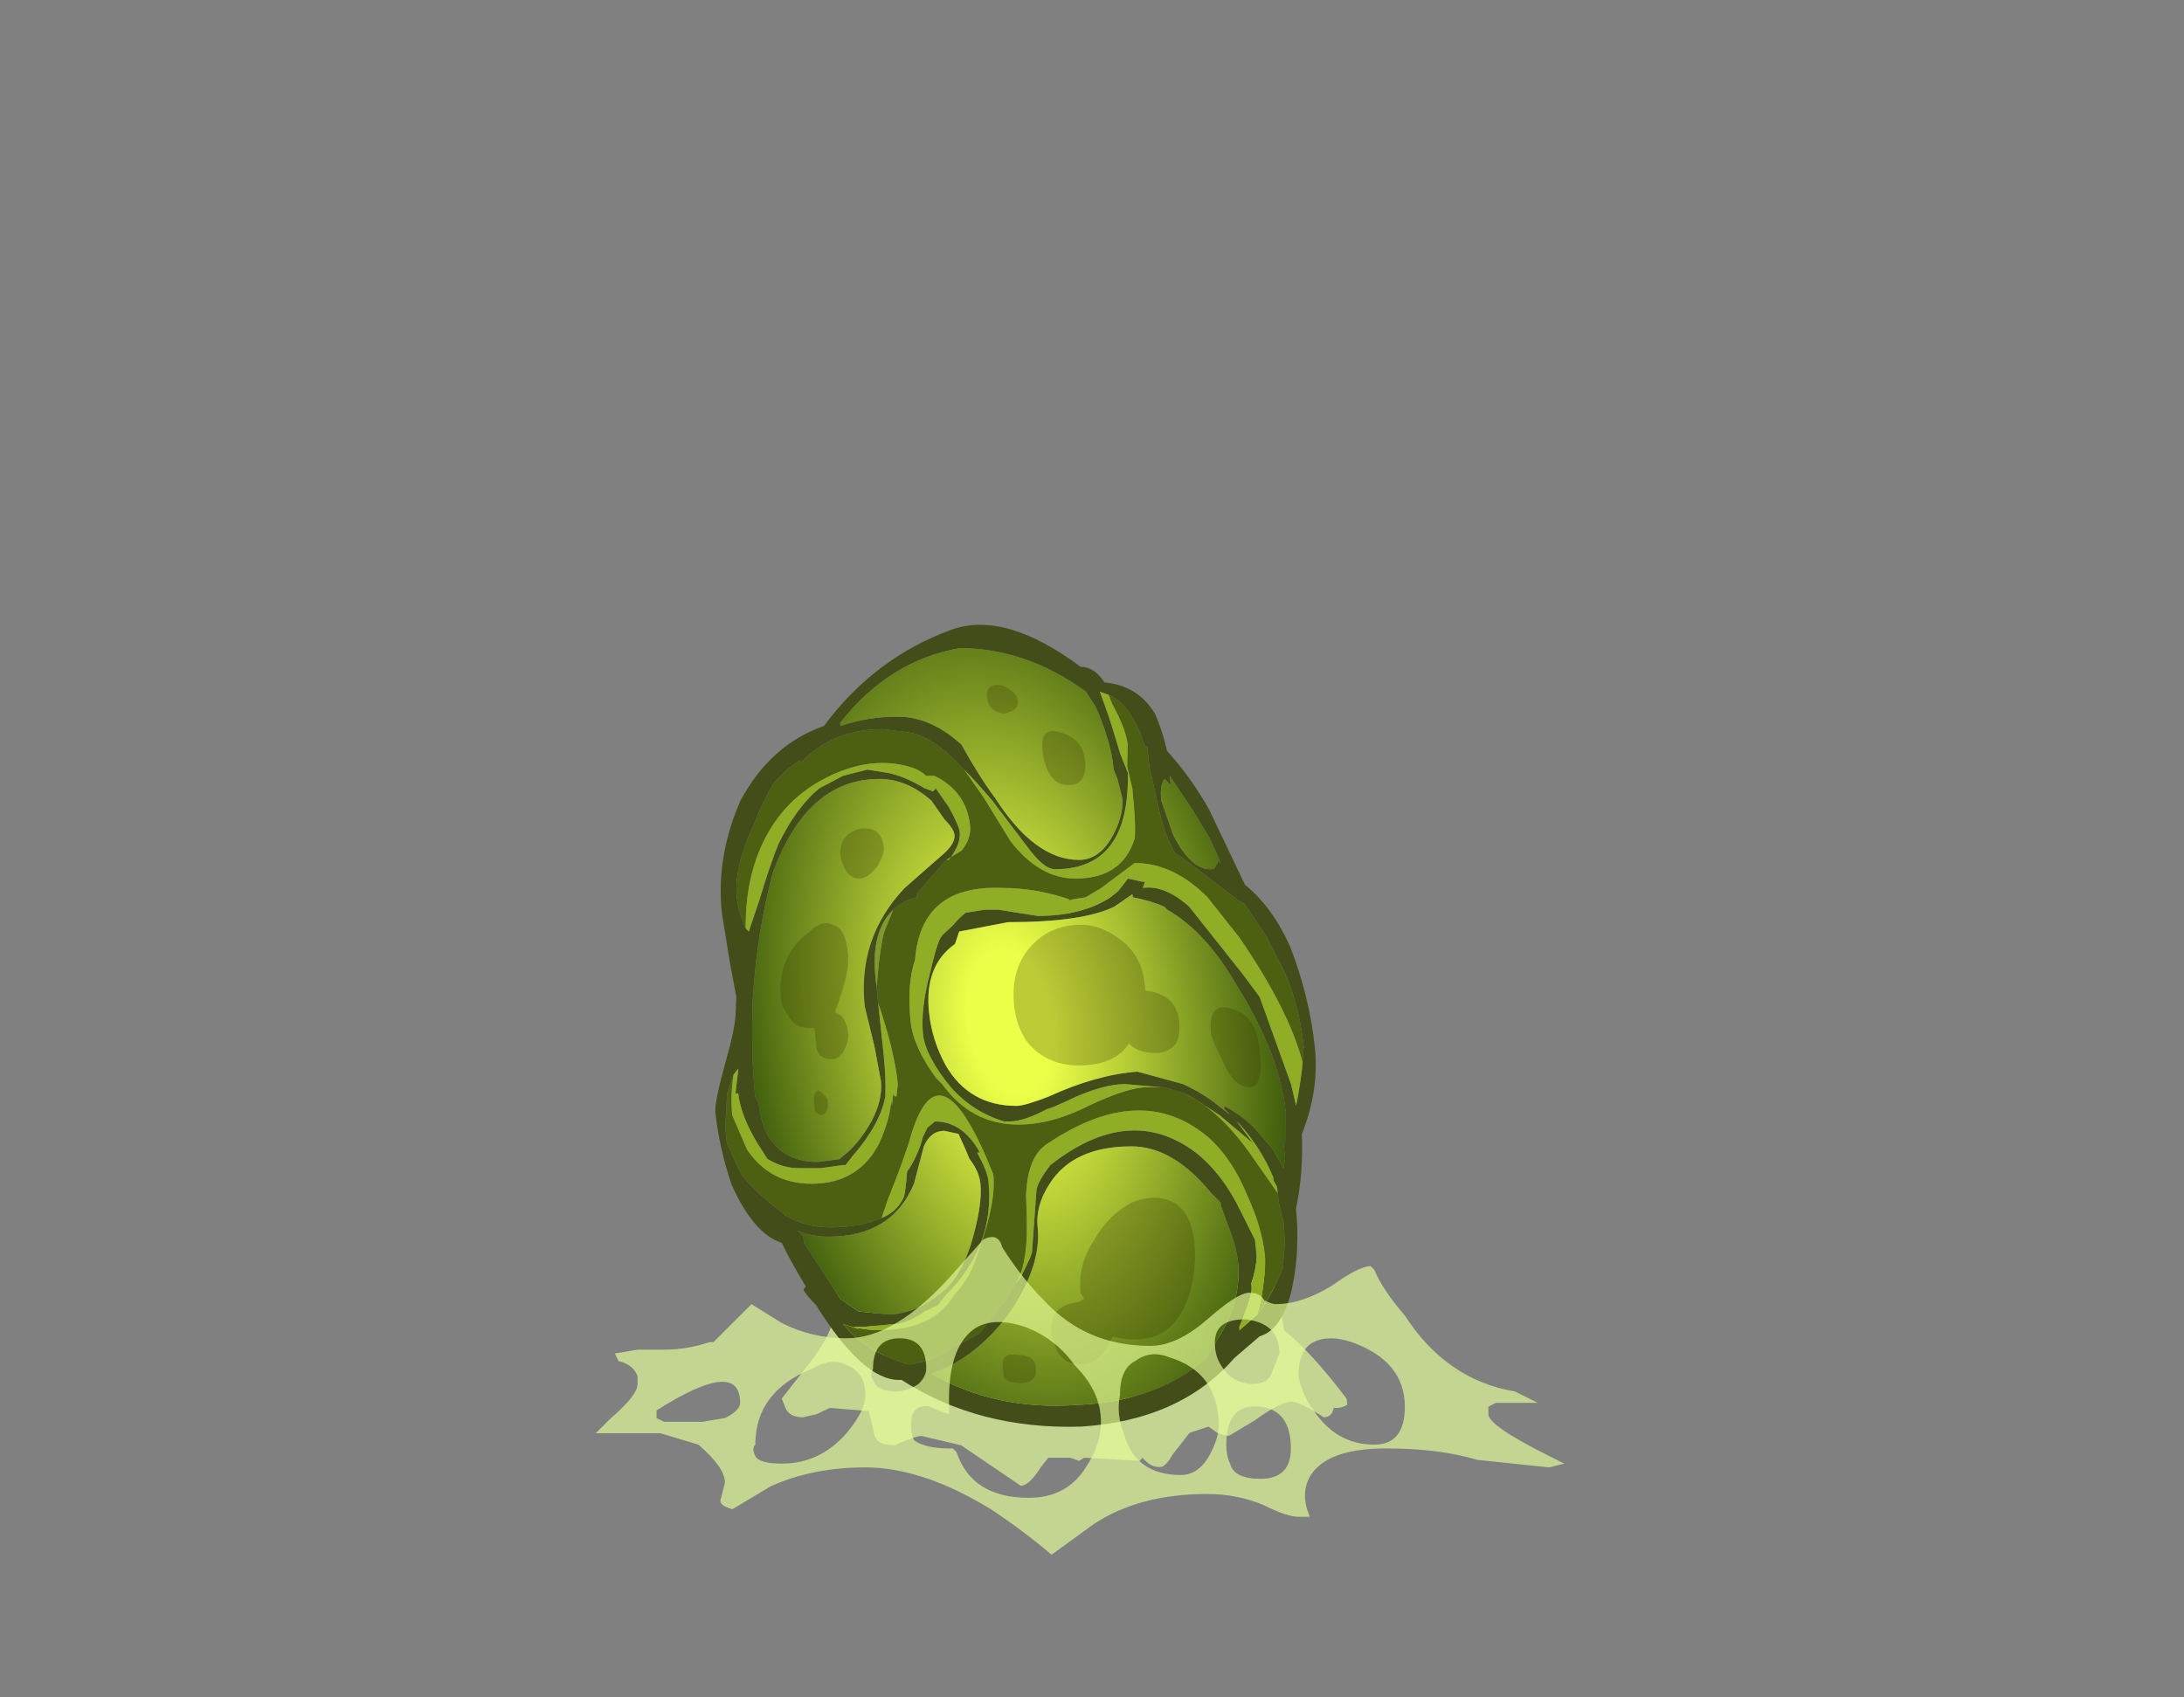 <?xml version="1.0" encoding="UTF-8" standalone="no"?>
<svg xmlns:ffdec="https://www.free-decompiler.com/flash" xmlns:xlink="http://www.w3.org/1999/xlink" ffdec:objectType="frame" height="156.45px" width="201.25px" xmlns="http://www.w3.org/2000/svg">
  <rect width="100%" height="100%" fill="#808080" stroke="none"/>
  <g transform="matrix(1.0, 0.0, 0.0, 1.0, 98.95, 124.75)">
    <use ffdec:characterId="797" ffdec:characterName="a_EggPodSeed" height="96.95" transform="matrix(0.729, 0.0, 0.087, 0.82, -37.816, -67.306)" width="76.65" xlink:href="#sprite0"/>
    <use ffdec:characterId="795" ffdec:characterName="a_EggPodGrass" height="29.4" transform="matrix(1.0, 0.0, 0.0, 1.0, -44.05, -10.85)" width="89.25" xlink:href="#sprite1"/>
  </g>
  <defs>
    <g id="sprite0" transform="matrix(1.0, 0.0, 0.0, 1.0, 38.85, 91.35)">
      <use ffdec:characterId="796" height="13.85" transform="matrix(7.0, 0.0, 0.0, 7.0, -38.85, -91.35)" width="10.95" xlink:href="#shape0"/>
    </g>
    <g id="shape0" transform="matrix(1.0, 0.0, 0.0, 1.0, 5.55, 13.05)">
      <path d="M2.4 -0.05 L2.05 0.3 Q1.9 0.5 1.8 0.5 1.65 0.5 1.55 0.4 L1.5 0.35 1.45 0.4 0.45 0.35 0.35 0.4 0.2 0.35 -0.2 0.35 -0.35 0.5 Q-0.6 0.8 -0.75 0.8 L-1.75 0.15 -2.45 0.0 Q-2.55 0.0 -2.95 0.15 -3.3 0.15 -3.3 -0.05 L-3.35 -0.4 -4.05 -0.45 -4.3 -0.35 -4.55 -0.3 Q-4.8 -0.3 -4.85 -0.45 L-4.9 -0.6 -4.35 -1.15 Q-3.85 -1.65 -3.8 -1.95 -3.8 -2.25 -3.3 -2.7 -2.85 -3.15 -2.85 -2.5 -2.85 -2.35 -2.95 -2.1 -3.1 -1.9 -3.1 -1.75 -3.1 -1.45 -2.9 -1.2 -2.6 -0.8 -2.1 -0.8 -2.0 -0.8 -1.8 -0.9 -1.65 -0.95 -1.1 -0.95 -0.7 -0.95 0.8 -0.65 1.35 -0.85 1.45 -0.6 2.65 -0.7 3.05 -1.3 L3.2 -1.55 Q3.0 -1.55 2.8 -1.75 3.0 -2.05 3.25 -2.1 L3.25 -2.3 Q3.25 -2.45 3.35 -2.6 3.45 -2.8 3.7 -2.8 4.15 -2.8 4.25 -2.3 4.3 -1.85 4.3 -1.7 4.75 -1.35 5.3 -0.6 L5.3 -0.5 Q5.2 -0.45 5.1 -0.45 L5.05 -0.45 Q5.0 -0.3 4.85 -0.3 4.45 -0.55 4.3 -0.55 4.1 -0.55 3.6 -0.25 L3.1 0.0 Q3.05 0.0 2.9 -0.05 L2.75 -0.15 2.4 -0.05" fill="#e6ff99" fill-opacity="0.659" fill-rule="evenodd" stroke="none"/>
      <path d="M5.15 -6.0 L5.2 -6.25 Q5.2 -6.9 5.0 -7.45 L4.75 -8.0 4.5 -8.4 4.4 -8.55 4.3 -8.6 3.35 -9.3 3.25 -9.35 Q3.1 -9.65 3.05 -10.0 L2.95 -10.75 2.95 -11.05 2.9 -11.1 2.85 -11.3 Q2.65 -11.8 2.35 -11.9 L2.2 -11.95 2.3 -11.6 2.35 -11.4 2.45 -10.95 2.55 -10.65 Q2.4 -9.1 1.05 -9.1 0.85 -9.1 0.6 -9.45 L0.05 -10.2 Q-0.2 -10.5 -0.4 -10.7 -0.9 -11.25 -1.35 -11.3 L-1.8 -11.35 Q-2.7 -11.35 -3.35 -10.8 L-3.35 -10.85 -3.6 -10.7 -3.85 -10.5 Q-4.05 -10.25 -4.2 -10.0 L-4.25 -9.9 Q-4.75 -9.15 -4.75 -8.65 -4.75 -8.4 -4.65 -8.15 L-4.6 -8.1 -4.35 -8.6 Q-4.1 -9.15 -3.9 -9.5 -3.5 -10.1 -3.05 -10.4 L-2.6 -10.6 -2.15 -10.7 -1.8 -10.65 Q-1.5 -10.6 -1.15 -10.4 L-1.0 -10.35 -0.95 -10.4 -0.75 -10.1 Q-0.6 -9.8 -0.6 -9.7 -0.6 -9.5 -0.85 -9.25 L-0.9 -9.25 -1.5 -8.7 -1.5 -8.65 Q-1.75 -8.6 -1.95 -8.45 -2.4 -8.1 -2.4 -7.35 L-2.4 -7.2 -2.4 -6.9 -2.4 -6.15 Q-2.4 -5.75 -2.45 -5.45 -2.6 -5.0 -3.15 -4.5 L-3.3 -4.35 -3.35 -4.35 -3.75 -4.3 -4.15 -4.3 Q-4.45 -4.3 -4.7 -4.45 L-4.85 -4.7 Q-5.1 -5.15 -5.1 -5.5 L-5.15 -5.5 -5.05 -5.9 -5.15 -5.8 -5.3 -5.5 -5.4 -4.95 -5.4 -4.7 Q-5.3 -4.45 -5.2 -4.2 -5.0 -3.95 -4.75 -3.75 L-4.55 -3.6 -4.5 -3.55 Q-4.15 -3.35 -3.7 -3.35 -3.15 -3.35 -2.75 -3.5 -2.45 -3.6 -2.3 -3.85 -2.25 -4.0 -2.2 -4.25 L-2.15 -4.3 Q-1.95 -4.55 -1.85 -4.8 L-1.75 -4.95 -1.6 -5.05 Q-1.1 -5.05 -0.85 -4.55 L-0.9 -4.55 Q-0.75 -4.25 -0.75 -4.1 -0.75 -3.05 -1.75 -2.25 L-1.9 -2.1 -2.15 -2.0 Q-2.4 -1.85 -2.65 -1.8 L-2.7 -1.8 -3.3 -1.75 -3.45 -1.75 -3.35 -1.7 -3.65 -1.8 Q-3.3 -1.35 -2.55 -1.15 L-2.5 -1.15 Q-2.1 -1.2 -1.65 -1.45 -1.4 -1.55 -1.2 -1.65 L-0.65 -2.2 -0.45 -2.45 -0.35 -2.55 -0.15 -2.85 -0.1 -2.95 0.1 -3.95 Q0.15 -4.1 0.4 -4.35 1.95 -5.35 3.05 -4.55 3.5 -4.2 3.75 -3.6 L3.95 -3.15 3.95 -2.95 Q3.95 -2.75 3.8 -2.45 L3.8 -2.4 Q3.8 -2.25 3.5 -1.75 L3.5 -1.7 3.85 -1.95 Q4.15 -2.25 4.4 -2.7 L4.4 -2.75 Q4.5 -3.05 4.5 -3.45 L4.45 -3.75 4.45 -3.9 4.45 -4.0 4.4 -4.1 4.4 -4.15 Q4.25 -4.6 3.9 -5.0 L3.65 -5.25 3.65 -5.3 Q3.95 -5.15 4.15 -4.95 L4.45 -4.6 4.6 -4.3 4.65 -4.45 4.65 -4.7 4.7 -4.75 4.75 -5.2 Q4.75 -6.15 4.1 -7.25 3.65 -8.1 3.0 -8.45 L2.95 -8.5 Q2.7 -8.6 2.4 -8.65 L2.4 -8.7 2.05 -8.5 Q1.45 -8.25 0.1 -8.25 L-0.8 -8.1 -0.9 -7.9 Q-1.5 -7.55 -1.5 -6.8 -1.5 -6.35 -1.3 -5.95 -0.95 -5.3 -0.1 -5.3 0.05 -5.3 0.5 -5.45 1.4 -5.8 2.15 -5.85 L2.95 -5.65 Q3.3 -5.5 3.55 -5.3 L3.75 -5.15 3.85 -5.05 4.1 -4.7 3.55 -5.15 3.15 -5.4 2.95 -5.5 2.6 -5.6 2.55 -5.6 1.9 -5.65 Q1.55 -5.65 1.0 -5.45 0.5 -5.25 0.45 -5.25 0.0 -5.05 -0.25 -5.05 L-0.35 -5.05 Q-0.9 -5.2 -1.25 -5.6 -1.65 -6.1 -1.65 -6.45 -1.65 -6.85 -1.4 -7.45 -1.25 -7.85 -1.15 -8.0 L-1.1 -8.05 -0.9 -8.2 Q-0.8 -8.3 -0.65 -8.4 L-0.3 -8.45 -0.05 -8.45 0.65 -8.35 Q1.45 -8.35 2.0 -8.65 L2.15 -8.75 2.35 -8.95 2.6 -8.9 2.65 -8.9 2.6 -8.8 Q3.0 -8.85 3.4 -8.5 L4.25 -7.4 4.5 -7.05 4.9 -5.65 4.95 -5.3 Q5.1 -5.75 5.15 -6.0 M3.3 -11.0 Q3.7 -10.55 3.95 -10.05 L4.45 -8.85 Q4.9 -8.5 5.15 -7.85 5.4 -7.05 5.4 -6.25 5.4 -5.55 5.0 -4.85 4.95 -4.2 4.75 -3.65 4.75 -3.35 4.7 -3.05 4.65 -2.7 4.5 -2.3 4.25 -1.7 3.85 -1.6 L3.35 -1.25 Q2.25 -0.25 0.45 -0.15 -1.4 -0.1 -2.7 -0.9 L-2.75 -0.9 Q-3.4 -0.9 -4.1 -2.1 -4.25 -2.25 -4.3 -2.35 L-4.25 -2.4 Q-4.5 -2.85 -4.6 -3.1 -5.1 -3.25 -5.4 -4.05 -5.55 -4.65 -5.55 -5.2 -5.55 -5.35 -5.25 -6.05 -5.05 -6.5 -5.0 -6.75 L-4.95 -7.05 -5.0 -7.6 -5.05 -8.4 Q-5.05 -9.3 -4.5 -10.2 -3.85 -11.1 -2.85 -11.4 -1.8 -12.5 -0.35 -12.95 0.65 -13.25 1.9 -12.35 2.15 -12.35 2.3 -12.1 2.9 -12.05 3.15 -11.6 3.25 -11.35 3.3 -11.0 M1.95 -11.95 Q0.95 -12.65 -0.25 -12.65 -1.55 -12.45 -2.55 -11.45 L-2.55 -11.4 Q-2.05 -11.55 -1.5 -11.55 -0.9 -11.55 -0.4 -11.1 -0.15 -10.6 0.1 -10.25 0.7 -9.25 1.5 -9.25 1.9 -9.25 2.2 -9.7 2.4 -10.0 2.4 -10.25 L2.35 -10.55 2.3 -10.7 2.3 -10.75 Q2.3 -11.15 2.1 -11.7 L1.95 -11.95 M3.3 -10.6 L3.3 -10.45 3.2 -10.55 Q3.1 -10.45 3.1 -10.2 L3.25 -9.65 Q3.5 -9.1 3.85 -9.1 3.95 -9.1 3.95 -9.15 L4.0 -9.2 4.0 -9.25 4.05 -9.2 4.0 -9.35 3.9 -9.6 3.65 -10.05 3.3 -10.6 M3.25 -3.9 Q2.65 -4.65 1.9 -4.65 0.85 -4.65 0.35 -4.05 0.05 -3.7 0.05 -3.35 0.05 -2.75 -0.6 -2.0 -1.3 -1.25 -2.15 -1.0 -1.05 -0.4 0.45 -0.5 1.85 -0.55 2.85 -1.25 L3.2 -1.7 Q3.6 -2.25 3.6 -2.8 3.6 -3.05 3.5 -3.35 L3.4 -3.7 3.4 -3.75 3.25 -3.9 M-4.05 -9.05 Q-4.45 -8.1 -4.65 -7.05 -4.8 -6.15 -4.8 -5.45 L-4.75 -5.35 Q-4.75 -5.15 -4.7 -4.95 -4.5 -4.4 -3.8 -4.4 L-3.35 -4.45 -3.4 -4.45 Q-3.05 -4.65 -2.75 -5.05 -2.5 -5.4 -2.5 -5.7 L-2.55 -6.25 -2.65 -6.9 Q-2.65 -8.0 -1.7 -8.8 L-1.0 -9.3 Q-0.7 -9.5 -0.7 -9.65 -0.7 -9.75 -0.85 -9.9 L-1.05 -10.2 Q-1.45 -10.55 -1.95 -10.55 -3.25 -10.55 -4.05 -9.05 M-1.85 -4.65 L-2.1 -4.05 Q-2.6 -3.2 -3.75 -3.2 -4.05 -3.2 -4.3 -3.3 L-4.2 -3.2 -4.2 -3.1 -3.8 -2.45 -3.65 -2.2 -3.35 -2.0 -2.8 -1.95 -2.75 -1.95 Q-2.25 -2.0 -1.9 -2.25 -1.5 -2.45 -1.2 -3.05 -0.9 -3.7 -0.9 -4.05 -0.9 -4.25 -1.05 -4.45 -1.1 -4.6 -1.2 -4.85 L-1.45 -4.9 Q-1.7 -4.9 -1.85 -4.65" fill="#424d19" fill-rule="evenodd" stroke="none"/>
      <path d="M2.35 -11.9 Q2.65 -11.8 2.85 -11.3 L2.9 -11.1 2.95 -11.05 2.95 -10.75 3.05 -10.0 Q3.1 -9.65 3.25 -9.35 L3.35 -9.3 4.3 -8.6 4.4 -8.55 4.5 -8.4 4.75 -8.0 5.0 -7.45 Q5.2 -6.9 5.2 -6.25 L5.15 -6.0 Q5.0 -6.85 4.25 -8.0 L3.75 -8.65 Q3.2 -9.2 2.5 -9.2 L1.85 -8.8 1.55 -8.65 1.2 -8.6 1.3 -8.6 Q0.7 -8.8 0.05 -8.8 -1.4 -8.85 -1.65 -7.65 -1.85 -7.25 -1.85 -6.65 -1.85 -6.25 -1.5 -5.75 L-1.4 -5.65 Q-0.95 -5.0 -0.1 -5.0 0.5 -5.0 1.2 -5.3 1.95 -5.6 2.3 -5.6 L2.55 -5.6 2.6 -5.6 2.95 -5.5 Q3.55 -5.25 4.05 -4.5 L4.45 -3.9 4.45 -3.75 4.5 -3.45 Q4.5 -3.05 4.4 -2.75 L4.4 -2.7 Q4.15 -2.25 3.85 -1.95 L3.95 -2.2 Q4.1 -2.7 4.1 -2.9 4.1 -3.35 3.9 -3.85 3.7 -4.45 3.3 -4.8 2.2 -5.7 0.4 -4.7 0.0 -4.5 -0.1 -3.85 -0.15 -3.1 -0.25 -2.85 -0.3 -2.65 -0.45 -2.45 L-0.65 -2.2 -1.2 -1.65 Q-1.4 -1.55 -1.65 -1.45 -2.1 -1.2 -2.5 -1.15 L-2.55 -1.15 Q-3.3 -1.35 -3.65 -1.8 -3.35 -1.7 -3.0 -1.7 -2.05 -1.7 -1.6 -2.25 L-1.55 -2.3 Q-1.25 -2.55 -1.05 -3.0 -0.65 -3.75 -0.65 -4.2 -1.35 -6.35 -2.05 -4.85 -2.2 -4.5 -2.6 -3.8 L-2.75 -3.5 Q-3.15 -3.35 -3.7 -3.35 -4.15 -3.35 -4.5 -3.55 L-4.55 -3.6 -4.75 -3.75 Q-5.0 -3.95 -5.2 -4.2 -5.3 -4.45 -5.4 -4.7 L-5.4 -4.95 -5.3 -5.5 -5.15 -5.8 Q-5.25 -5.45 -5.25 -5.15 L-5.05 -4.6 Q-4.7 -4.05 -3.95 -4.05 -3.1 -4.05 -2.65 -4.7 -2.4 -5.1 -2.35 -5.4 L-2.35 -5.3 -2.3 -5.5 Q-2.3 -5.45 -2.25 -5.45 L-2.2 -5.65 Q-2.2 -6.2 -2.4 -6.95 L-2.4 -6.9 -2.4 -7.2 Q-2.25 -7.9 -2.15 -8.1 L-1.95 -8.45 Q-1.75 -8.6 -1.5 -8.65 L-1.5 -8.7 -0.9 -9.25 Q-0.7 -9.35 -0.6 -9.4 -0.4 -9.6 -0.4 -9.8 -0.4 -10.35 -0.95 -10.6 L-1.1 -10.6 Q-1.2 -10.7 -1.4 -10.75 -2.0 -10.9 -2.7 -10.65 -3.55 -10.35 -4.05 -9.7 -4.55 -9.05 -4.65 -8.15 -4.75 -8.4 -4.75 -8.65 -4.75 -9.15 -4.25 -9.9 L-4.2 -10.0 Q-4.05 -10.25 -3.85 -10.5 L-3.6 -10.7 -3.35 -10.85 -3.35 -10.8 Q-2.7 -11.35 -1.8 -11.35 L-1.35 -11.3 Q-0.9 -11.25 -0.4 -10.7 L-0.1 -10.25 0.3 -9.55 Q0.75 -8.95 1.4 -8.95 2.25 -8.95 2.55 -9.6 2.6 -9.85 2.6 -10.4 L2.55 -10.75 2.6 -11.1 Q2.6 -11.35 2.4 -11.75 L2.35 -11.9" fill="#4d6011" fill-rule="evenodd" stroke="none"/>
      <path d="M-2.4 -7.2 L-2.4 -7.35 Q-2.4 -8.1 -1.95 -8.45 L-2.15 -8.1 Q-2.25 -7.9 -2.4 -7.2" fill="#80982c" fill-rule="evenodd" stroke="none"/>
      <path d="M3.85 -5.05 L3.75 -5.15 3.55 -5.3 Q3.3 -5.5 2.95 -5.65 L2.15 -5.85 Q1.4 -5.8 0.5 -5.45 0.05 -5.3 -0.1 -5.3 -0.95 -5.3 -1.3 -5.95 -1.5 -6.35 -1.5 -6.8 -1.5 -7.55 -0.9 -7.9 L-0.8 -8.1 0.1 -8.25 Q1.45 -8.25 2.05 -8.5 L2.4 -8.7 2.4 -8.65 Q2.7 -8.6 2.95 -8.5 L3.0 -8.45 Q3.65 -8.1 4.1 -7.25 4.75 -6.15 4.75 -5.2 L4.7 -4.75 4.65 -4.7 4.65 -4.45 4.6 -4.3 4.45 -4.6 4.15 -4.95 Q3.95 -5.15 3.65 -5.3 L3.65 -5.25 3.9 -5.0 3.85 -5.05 M1.95 -11.95 L2.1 -11.7 Q2.3 -11.15 2.3 -10.75 L2.3 -10.7 2.35 -10.55 2.4 -10.25 Q2.4 -10.0 2.2 -9.7 1.9 -9.25 1.5 -9.25 0.7 -9.25 0.1 -10.25 -0.15 -10.6 -0.4 -11.1 -0.9 -11.55 -1.5 -11.55 -2.05 -11.55 -2.55 -11.4 L-2.55 -11.45 Q-1.55 -12.45 -0.25 -12.65 0.95 -12.65 1.95 -11.95 M3.3 -10.6 L3.65 -10.05 3.9 -9.6 4.0 -9.35 4.05 -9.2 4.0 -9.25 4.0 -9.2 3.95 -9.15 Q3.95 -9.1 3.85 -9.1 3.5 -9.1 3.25 -9.65 L3.1 -10.2 Q3.1 -10.45 3.2 -10.55 L3.3 -10.45 3.3 -10.6 M3.25 -3.9 L3.4 -3.75 3.4 -3.7 3.5 -3.35 Q3.6 -3.05 3.6 -2.8 3.6 -2.25 3.2 -1.7 L2.85 -1.25 Q1.85 -0.55 0.45 -0.5 -1.05 -0.4 -2.15 -1.0 -1.3 -1.25 -0.6 -2.0 0.05 -2.75 0.05 -3.35 0.05 -3.7 0.35 -4.05 0.85 -4.65 1.9 -4.65 2.65 -4.65 3.25 -3.9 M-4.05 -9.05 Q-3.25 -10.55 -1.95 -10.55 -1.45 -10.55 -1.05 -10.2 L-0.85 -9.9 Q-0.7 -9.75 -0.7 -9.65 -0.7 -9.5 -1.0 -9.3 L-1.7 -8.8 Q-2.65 -8.0 -2.65 -6.9 L-2.55 -6.25 -2.5 -5.7 Q-2.5 -5.4 -2.75 -5.05 -3.05 -4.65 -3.4 -4.45 L-3.35 -4.45 -3.8 -4.4 Q-4.5 -4.4 -4.7 -4.95 -4.75 -5.15 -4.75 -5.35 L-4.8 -5.45 Q-4.8 -6.15 -4.65 -7.05 -4.45 -8.1 -4.05 -9.05 M-1.85 -4.65 Q-1.7 -4.9 -1.45 -4.9 L-1.2 -4.85 Q-1.1 -4.6 -1.05 -4.45 -0.9 -4.25 -0.9 -4.05 -0.9 -3.7 -1.2 -3.05 -1.5 -2.45 -1.9 -2.25 -2.25 -2.0 -2.75 -1.95 L-2.8 -1.95 -3.35 -2.0 -3.65 -2.2 -3.8 -2.45 -4.2 -3.1 -4.2 -3.2 -4.3 -3.3 Q-4.05 -3.2 -3.75 -3.2 -2.6 -3.2 -2.1 -4.05 L-1.85 -4.65" fill="url(#gradient0)" fill-rule="evenodd" stroke="none"/>
      <path d="M5.15 -6.0 Q5.1 -5.75 4.95 -5.3 L4.9 -5.65 4.5 -7.05 4.25 -7.4 3.4 -8.5 Q3.0 -8.85 2.6 -8.8 L2.65 -8.9 2.6 -8.9 2.35 -8.95 2.15 -8.75 2.0 -8.65 Q1.45 -8.35 0.65 -8.35 L-0.05 -8.45 -0.3 -8.45 -0.65 -8.4 Q-0.8 -8.3 -0.9 -8.2 L-1.1 -8.05 -1.15 -8.0 Q-1.25 -7.85 -1.4 -7.45 -1.65 -6.85 -1.65 -6.45 -1.65 -6.1 -1.25 -5.6 -0.9 -5.2 -0.35 -5.05 L-0.25 -5.05 Q0.0 -5.05 0.45 -5.25 0.5 -5.25 1.0 -5.45 1.55 -5.65 1.9 -5.65 L2.55 -5.6 2.3 -5.6 Q1.95 -5.6 1.2 -5.3 0.5 -5.0 -0.1 -5.0 -0.95 -5.0 -1.4 -5.65 L-1.5 -5.75 Q-1.85 -6.25 -1.85 -6.65 -1.85 -7.25 -1.65 -7.65 -1.4 -8.85 0.05 -8.8 0.7 -8.8 1.3 -8.6 L1.2 -8.6 1.55 -8.65 1.85 -8.8 2.5 -9.2 Q3.2 -9.2 3.75 -8.65 L4.25 -8.0 Q5.0 -6.85 5.15 -6.0 M2.95 -5.5 L3.15 -5.4 3.55 -5.15 4.1 -4.7 3.85 -5.05 3.9 -5.0 Q4.25 -4.6 4.4 -4.15 L4.4 -4.1 4.45 -4.0 4.45 -3.9 4.05 -4.5 Q3.55 -5.25 2.95 -5.5 M3.85 -1.95 L3.5 -1.7 3.5 -1.75 Q3.8 -2.25 3.8 -2.4 L3.8 -2.45 Q3.95 -2.75 3.95 -2.95 L3.95 -3.15 3.75 -3.6 Q3.5 -4.2 3.05 -4.55 1.95 -5.35 0.4 -4.35 0.15 -4.1 0.1 -3.95 L-0.1 -2.95 -0.15 -2.85 -0.35 -2.55 -0.45 -2.45 Q-0.3 -2.65 -0.25 -2.85 -0.15 -3.1 -0.1 -3.85 0.0 -4.5 0.4 -4.7 2.2 -5.7 3.3 -4.8 3.7 -4.45 3.9 -3.85 4.1 -3.35 4.1 -2.9 4.1 -2.7 3.95 -2.2 L3.85 -1.95 M-3.65 -1.8 L-3.35 -1.7 -3.45 -1.75 -3.3 -1.75 -2.7 -1.8 -2.65 -1.8 Q-2.4 -1.85 -2.15 -2.0 L-1.9 -2.1 -1.75 -2.25 Q-0.75 -3.05 -0.75 -4.1 -0.75 -4.25 -0.9 -4.55 L-0.85 -4.55 Q-1.1 -5.05 -1.6 -5.05 L-1.75 -4.95 -1.85 -4.8 Q-1.95 -4.55 -2.15 -4.3 L-2.2 -4.25 Q-2.25 -4.0 -2.3 -3.85 -2.45 -3.6 -2.75 -3.5 L-2.6 -3.8 Q-2.2 -4.5 -2.05 -4.85 -1.35 -6.35 -0.65 -4.2 -0.65 -3.75 -1.05 -3.0 -1.25 -2.55 -1.55 -2.3 L-1.6 -2.25 Q-2.05 -1.7 -3.0 -1.7 -3.35 -1.7 -3.65 -1.8 M-5.15 -5.8 L-5.05 -5.9 -5.15 -5.5 -5.1 -5.5 Q-5.1 -5.15 -4.85 -4.7 L-4.7 -4.45 Q-4.45 -4.3 -4.15 -4.3 L-3.75 -4.3 -3.35 -4.35 -3.3 -4.35 -3.15 -4.5 Q-2.6 -5.0 -2.45 -5.45 -2.4 -5.75 -2.4 -6.15 L-2.4 -6.9 -2.4 -6.95 Q-2.2 -6.2 -2.2 -5.65 L-2.25 -5.45 Q-2.3 -5.45 -2.3 -5.5 L-2.35 -5.3 -2.35 -5.4 Q-2.4 -5.1 -2.65 -4.7 -3.1 -4.05 -3.95 -4.05 -4.7 -4.05 -5.05 -4.6 L-5.25 -5.15 Q-5.25 -5.45 -5.15 -5.8 M-0.9 -9.25 L-0.85 -9.25 Q-0.6 -9.5 -0.6 -9.7 -0.6 -9.8 -0.75 -10.1 L-0.95 -10.4 -1.0 -10.35 -1.15 -10.4 Q-1.5 -10.6 -1.8 -10.65 L-2.15 -10.7 -2.6 -10.6 -3.05 -10.4 Q-3.5 -10.1 -3.9 -9.5 -4.1 -9.15 -4.35 -8.6 L-4.6 -8.1 -4.65 -8.15 Q-4.55 -9.05 -4.05 -9.7 -3.55 -10.35 -2.7 -10.65 -2.0 -10.9 -1.4 -10.75 -1.2 -10.7 -1.1 -10.6 L-0.95 -10.6 Q-0.4 -10.35 -0.4 -9.8 -0.4 -9.6 -0.6 -9.4 -0.7 -9.35 -0.9 -9.25 M-0.4 -10.7 Q-0.2 -10.5 0.05 -10.2 L0.6 -9.45 Q0.85 -9.1 1.05 -9.1 2.4 -9.1 2.55 -10.65 L2.45 -10.95 2.35 -11.4 2.3 -11.6 2.2 -11.95 2.35 -11.9 2.4 -11.75 Q2.6 -11.35 2.6 -11.1 L2.55 -10.75 2.6 -10.4 Q2.6 -9.85 2.55 -9.6 2.25 -8.95 1.4 -8.95 0.75 -8.95 0.3 -9.55 L-0.1 -10.25 -0.4 -10.7" fill="#8fae26" fill-rule="evenodd" stroke="none"/>
      <path d="M1.4 -11.3 Q1.8 -11.2 1.8 -10.85 1.8 -10.45 1.45 -10.45 1.2 -10.45 1.1 -10.7 1.05 -10.85 1.05 -11.0 1.05 -11.4 1.4 -11.3 M0.7 -11.8 Q0.7 -11.7 0.6 -11.65 L0.45 -11.6 Q0.3 -11.6 0.2 -11.7 0.15 -11.75 0.15 -11.85 0.15 -12.1 0.45 -12.05 0.7 -11.95 0.7 -11.8 M1.25 -8.2 Q1.7 -8.25 2.05 -8.0 2.45 -7.75 2.45 -7.25 L2.45 -7.15 Q3.0 -7.1 3.0 -6.65 3.0 -6.45 2.9 -6.3 2.75 -6.15 2.5 -6.15 2.2 -6.15 2.05 -6.3 1.75 -5.95 1.1 -5.95 0.5 -5.95 0.2 -6.35 0.05 -6.6 0.05 -6.9 0.05 -7.45 0.4 -7.8 0.75 -8.15 1.25 -8.2 M3.7 -6.05 Q3.6 -6.25 3.55 -6.45 3.55 -7.0 4.0 -6.85 4.4 -6.75 4.4 -6.2 4.4 -5.6 4.15 -5.6 3.85 -5.6 3.7 -6.05 M2.55 -3.75 Q2.85 -3.6 2.85 -3.1 2.85 -2.7 2.65 -2.25 2.3 -1.55 1.6 -1.55 1.35 -1.55 1.2 -1.6 L1.05 -1.4 Q0.85 -1.15 0.55 -1.15 0.25 -1.15 0.15 -1.4 L0.1 -1.65 Q0.1 -2.1 0.65 -2.15 L0.75 -2.2 0.7 -2.3 Q0.7 -2.75 1.05 -3.15 1.35 -3.55 1.8 -3.75 2.25 -3.9 2.55 -3.75 M-3.05 -8.2 Q-2.85 -8.15 -2.85 -7.75 -2.85 -7.5 -3.05 -7.1 L-3.2 -6.8 Q-3.0 -6.75 -3.0 -6.45 -3.0 -6.35 -3.1 -6.2 -3.2 -6.05 -3.35 -6.05 -3.55 -6.05 -3.6 -6.2 L-3.6 -6.55 -3.7 -6.55 Q-3.95 -6.55 -4.05 -6.75 -4.15 -6.9 -4.15 -7.0 -4.15 -7.7 -3.5 -8.1 -3.25 -8.3 -3.05 -8.2 M-2.8 -9.3 Q-2.8 -9.65 -2.4 -9.75 -2.0 -9.8 -2.0 -9.45 -2.0 -9.35 -2.15 -9.15 -2.35 -8.95 -2.5 -8.95 -2.75 -8.95 -2.8 -9.3 M-3.65 -5.55 Q-3.55 -5.5 -3.5 -5.4 L-3.5 -5.3 -3.55 -5.2 Q-3.6 -5.15 -3.65 -5.15 L-3.75 -5.2 -3.75 -5.35 Q-3.75 -5.5 -3.65 -5.55 M-0.25 -1.1 Q-0.25 -0.85 -0.55 -0.85 -0.8 -0.85 -0.85 -0.95 L-0.85 -1.1 Q-0.85 -1.35 -0.55 -1.3 -0.25 -1.3 -0.25 -1.1" fill="#333300" fill-opacity="0.259" fill-rule="evenodd" stroke="none"/>
    </g>
    <radialGradient cx="0" cy="0" gradientTransform="matrix(0.006, 0.0, 0.0, 0.009, -0.05, -6.65)" gradientUnits="userSpaceOnUse" id="gradient0" r="819.2" spreadMethod="pad">
      <stop offset="0.157" stop-color="#ebff48"/>
      <stop offset="1.0" stop-color="#3f5d0d"/>
    </radialGradient>
    <g id="sprite1" transform="matrix(1.0, 0.0, 0.0, 1.0, 41.3, 24.85)">
      <use ffdec:characterId="794" height="4.2" transform="matrix(7.0, 0.0, 0.0, 7.0, -41.3, -24.85)" width="12.75" xlink:href="#shape1"/>
    </g>
    <g id="shape1" transform="matrix(1.0, 0.0, 0.0, 1.0, 5.9, 3.55)">
      <path d="M2.65 -2.45 Q2.25 -2.45 2.25 -2.15 2.25 -2.0 2.3 -1.9 2.45 -1.6 2.75 -1.6 2.95 -1.6 3.0 -1.75 L3.1 -2.0 Q3.1 -2.4 2.65 -2.45 M2.7 -2.8 Q2.85 -2.8 2.9 -2.7 3.0 -2.65 3.05 -2.65 3.4 -2.65 3.8 -2.9 4.15 -3.15 4.3 -3.15 L4.35 -3.1 Q4.45 -2.85 4.75 -2.5 5.3 -1.65 6.2 -1.5 L6.5 -1.35 5.95 -1.35 5.85 -1.3 5.85 -1.2 Q5.85 -1.05 6.65 -0.65 L6.85 -0.55 6.65 -0.5 5.7 -0.6 Q5.2 -0.75 4.5 -0.75 3.8 -0.75 3.55 -0.45 3.35 -0.2 3.5 0.15 L3.35 0.15 Q3.2 0.15 2.9 0.0 2.55 -0.15 2.15 -0.15 1.25 -0.15 0.65 0.25 L0.1 0.65 Q-0.25 0.35 -0.7 0.05 -1.6 -0.5 -2.35 -0.5 -3.05 -0.5 -3.6 -0.25 L-4.1 0.05 Q-4.3 0.0 -4.25 -0.1 L-4.2 -0.3 Q-4.2 -0.5 -4.55 -0.8 L-5.05 -0.95 -5.9 -0.95 Q-5.8 -1.05 -5.7 -1.15 -5.35 -1.45 -5.35 -1.6 L-5.35 -1.7 Q-5.4 -1.85 -5.6 -1.9 L-5.65 -2.0 -5.35 -2.05 -5.0 -2.05 Q-4.7 -2.05 -4.4 -2.15 L-4.35 -2.15 -3.85 -2.65 -3.45 -2.4 Q-3.05 -2.2 -2.6 -2.2 -1.95 -2.2 -1.2 -3.05 L-0.8 -3.5 Q-0.6 -3.6 -0.55 -3.4 -0.3 -3.0 0.0 -2.7 0.55 -2.1 1.4 -2.1 1.75 -2.1 2.15 -2.45 2.55 -2.8 2.7 -2.8 M-1.55 -1.8 Q-1.55 -2.2 -1.9 -2.2 -2.25 -2.2 -2.25 -1.8 -2.3 -1.7 -2.25 -1.65 -2.2 -1.5 -1.95 -1.5 -1.8 -1.5 -1.65 -1.6 -1.55 -1.7 -1.55 -1.8 M-3.8 -0.8 Q-3.85 -0.75 -3.8 -0.65 -3.75 -0.55 -3.45 -0.55 -2.95 -0.55 -2.6 -0.95 -2.35 -1.25 -2.35 -1.45 -2.35 -1.75 -2.6 -1.85 -2.8 -1.95 -3.05 -1.8 -3.8 -1.5 -3.8 -0.8 M-5.0 -1.1 L-4.5 -1.1 -4.2 -1.15 Q-4.0 -1.25 -4.0 -1.35 -4.0 -1.95 -5.1 -1.25 L-5.1 -1.15 -5.0 -1.1 M4.05 -2.15 Q3.75 -2.25 3.55 -2.15 3.35 -2.05 3.35 -1.7 3.4 -1.45 3.55 -1.25 3.85 -0.8 4.35 -0.8 4.75 -0.8 4.75 -1.3 4.75 -1.9 4.05 -2.15 M2.85 -1.3 Q2.4 -1.35 2.4 -0.8 2.4 -0.65 2.45 -0.55 2.5 -0.35 2.85 -0.35 3.25 -0.35 3.25 -0.75 3.25 -1.25 2.85 -1.3 M0.55 -0.5 Q0.75 -0.8 0.75 -1.1 0.75 -1.5 0.4 -1.85 0.15 -2.2 -0.25 -2.35 -0.7 -2.5 -0.95 -2.3 -1.25 -2.05 -1.25 -1.4 L-1.25 -1.2 Q-1.4 -1.25 -1.5 -1.3 -1.75 -1.35 -1.75 -1.05 -1.75 -0.9 -1.7 -0.85 -1.55 -0.75 -1.25 -0.75 L-1.2 -0.75 -1.15 -0.7 Q-0.95 -0.1 -0.2 -0.1 0.3 -0.1 0.55 -0.5 M1.0 -1.45 Q0.95 -1.2 1.05 -0.95 1.2 -0.4 1.8 -0.4 2.05 -0.4 2.2 -0.7 2.3 -0.9 2.3 -1.05 2.3 -1.75 1.65 -1.95 1.4 -2.05 1.2 -1.9 1.0 -1.8 1.0 -1.45" fill="#e6ff99" fill-opacity="0.659" fill-rule="evenodd" stroke="none"/>
    </g>
  </defs>
</svg>
